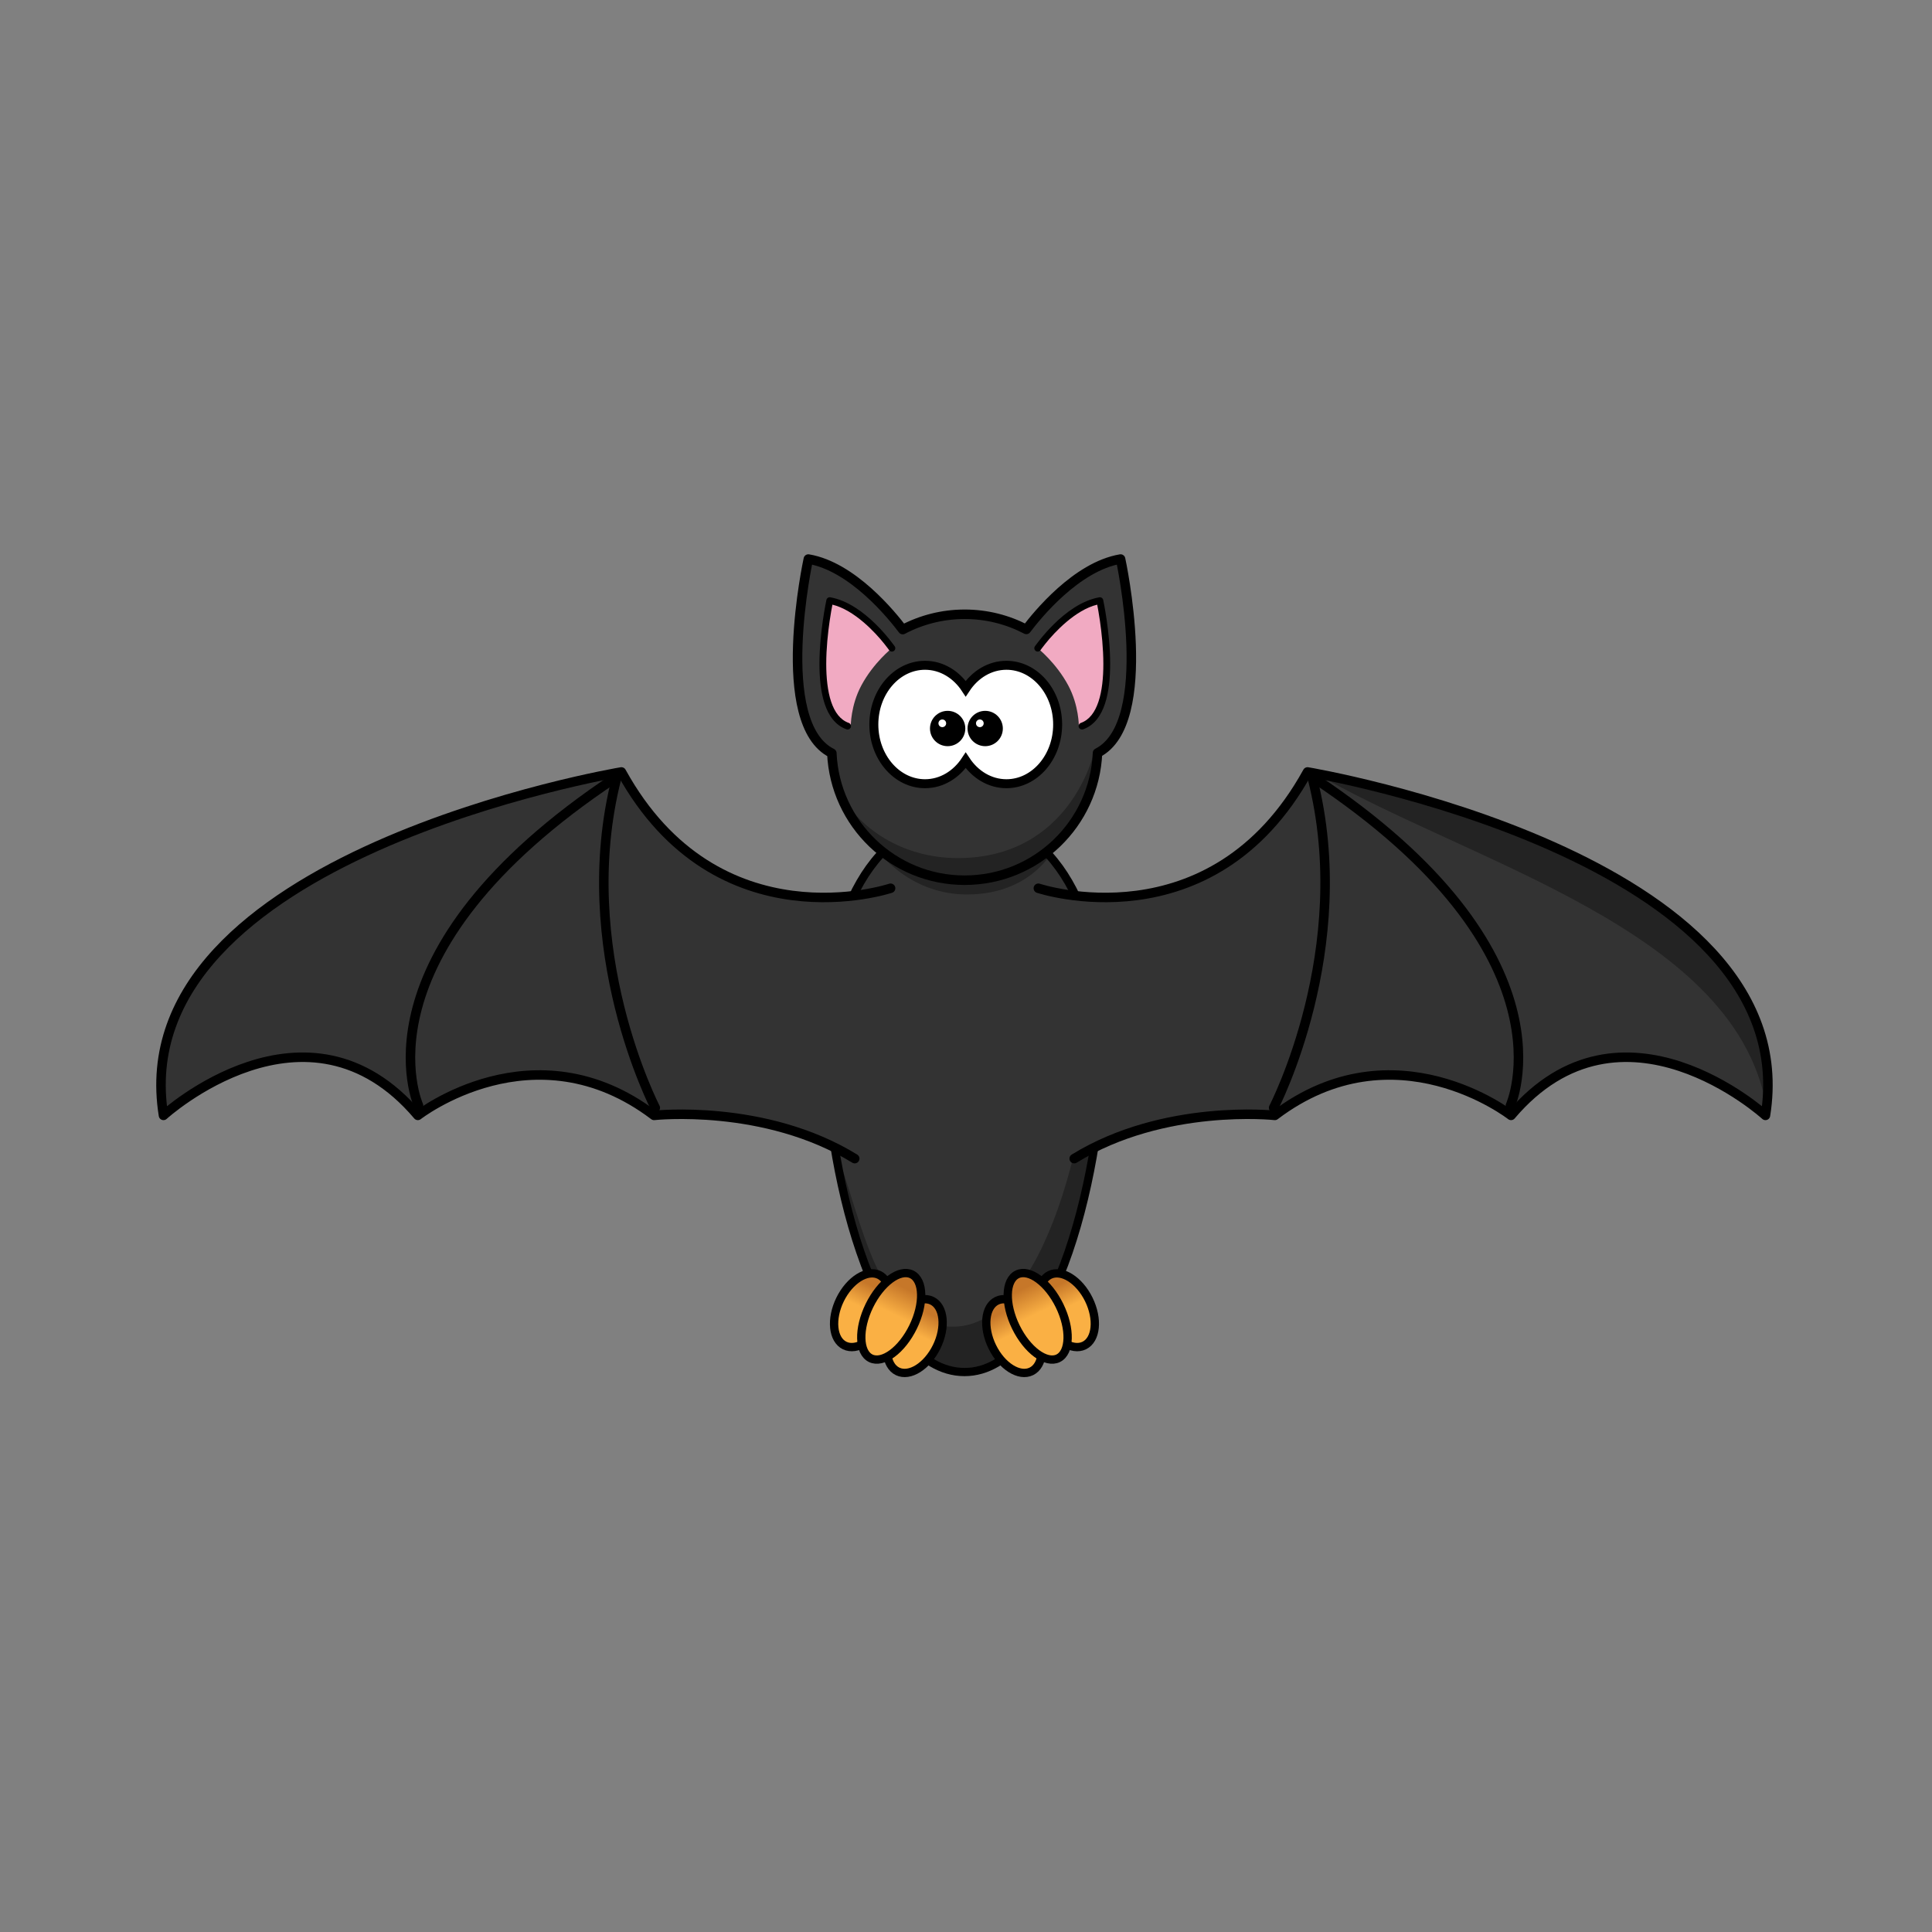 <svg:svg xmlns:dc="http://purl.org/dc/elements/1.1/" xmlns:ns2="http://web.resource.org/cc/" xmlns:rdf="http://www.w3.org/1999/02/22-rdf-syntax-ns#" xmlns:svg="http://www.w3.org/2000/svg" height="609.974" id="Layer_1" version="1.0" viewBox="-49.331 -175.001 609.974 609.974" width="609.974" xml:space="preserve">
<svg:rect x="-49.331" y="-175.001" width="609.974" height="609.974" fill="#808080" stroke="none"/>
<svg:g id="g236">
	<svg:path d="m299.13 153.22c0 38.81-14.89 104.96-43.96 104.96s-43.96-66.15-43.96-104.96 14.89-70.271 43.96-70.271 43.96 31.461 43.96 70.271z" id="path238" style="stroke-linejoin:round;stroke:#000000;stroke-width:2.602;stroke-linecap:round;fill:#333333" />
	<svg:path d="m294.83 127.9c0.67 4.3 1.02 8.74 1.02 13.28 0 37.54-15.04 102.68-44.27 102.68-21.91 0-27.06-25.81-35.1-50.21 3.66 30.98 12.58 63.29 38.23 63.29 29.23 0 44.27-65.14 44.27-102.68 0-9.34-1.48-18.25-4.15-26.36z" id="path3293_4_" style="fill-opacity:.314" />
</svg:g>
<svg:g id="g241">
	<svg:g id="g243">
			<svg:linearGradient gradientTransform="matrix(-1.6 .782 .749 1.532 1470.4 -1.516)" gradientUnits="userSpaceOnUse" id="path3224_2_" x1="666.28" x2="666.28" y1="-178.48" y2="-182.93">
			<svg:stop id="stop246" offset="0" style="stop-color:#fab044" />
			<svg:stop id="stop248" offset="1" style="stop-color:#c67729" />
		</svg:linearGradient>
			<svg:path d="m263.95 250.2c-3.01-6.16-2.36-12.66 1.45-14.52s9.33 1.62 12.34 7.77c3.01 6.16 2.36 12.66-1.45 14.52s-9.34-1.62-12.34-7.77z" id="path3224_3_" style="stroke-linejoin:round;stroke:#000000;stroke-width:2.625;stroke-linecap:round;fill:url(#path3224_2_)" />
			<svg:linearGradient gradientTransform="matrix(-1.6 .782 .749 1.532 1501.4 -16.665)" gradientUnits="userSpaceOnUse" id="path3220_3_" x1="675.21" x2="675.21" y1="-178.48" y2="-182.93">
			<svg:stop id="stop252" offset="0" style="stop-color:#fab044" />
			<svg:stop id="stop254" offset="1" style="stop-color:#c67729" />
		</svg:linearGradient>
			<svg:path d="m280.65 242.04c-3.01-6.16-2.36-12.66 1.45-14.52s9.33 1.62 12.34 7.77c3.01 6.16 2.36 12.66-1.45 14.52s-9.34-1.62-12.34-7.77z" id="path3220_2_" style="stroke-linejoin:round;stroke:#000000;stroke-width:2.625;stroke-linecap:round;fill:url(#path3220_3_)" />
			<svg:linearGradient gradientTransform="matrix(-1.6 .782 .749 1.532 1486.2 -9.2)" gradientUnits="userSpaceOnUse" id="path3222_2_" x1="670.81" x2="670.81" y1="-179.94" y2="-185.23">
			<svg:stop id="stop258" offset="0" style="stop-color:#fab044" />
			<svg:stop id="stop260" offset="1" style="stop-color:#c67729" />
		</svg:linearGradient>
			<svg:path d="m271.39 243.96c-3.57-7.31-3.38-14.75 0.43-16.61s9.79 2.56 13.37 9.87c3.57 7.31 3.38 14.75-0.43 16.61s-9.79-2.56-13.37-9.87z" id="path3222_3_" style="stroke-linejoin:round;stroke:#000000;stroke-width:2.625;stroke-linecap:round;fill:url(#path3222_2_)" />
	</svg:g>
	<svg:g id="g263">
			<svg:linearGradient gradientTransform="matrix(1.6 .782 -.749 1.532 -582.46 -1.516)" gradientUnits="userSpaceOnUse" id="path3224_4_" x1="475.8" x2="475.8" y1="-81.261" y2="-85.708">
			<svg:stop id="stop266" offset="0" style="stop-color:#fab044" />
			<svg:stop id="stop268" offset="1" style="stop-color:#c67729" />
		</svg:linearGradient>
			<svg:path d="m246.4 250.2c3-6.16 2.35-12.66-1.46-14.52-3.8-1.86-9.33 1.62-12.34 7.77-3.01 6.16-2.36 12.66 1.45 14.52s9.34-1.62 12.35-7.77z" id="path3224_1_" style="stroke-linejoin:round;stroke:#000000;stroke-width:2.625;stroke-linecap:round;fill:url(#path3224_4_)" />
			<svg:linearGradient gradientTransform="matrix(1.6 .782 -.749 1.532 -613.46 -16.665)" gradientUnits="userSpaceOnUse" id="path3220_4_" x1="484.73" x2="484.73" y1="-81.26" y2="-85.708">
			<svg:stop id="stop272" offset="0" style="stop-color:#fab044" />
			<svg:stop id="stop274" offset="1" style="stop-color:#c67729" />
		</svg:linearGradient>
			<svg:path d="m229.7 242.04c3-6.16 2.35-12.66-1.46-14.52-3.8-1.86-9.33 1.62-12.34 7.77-3.01 6.16-2.36 12.66 1.45 14.52s9.34-1.62 12.35-7.77z" id="path3220_1_" style="stroke-linejoin:round;stroke:#000000;stroke-width:2.625;stroke-linecap:round;fill:url(#path3220_4_)" />
			<svg:linearGradient gradientTransform="matrix(1.6 .782 -.749 1.532 -598.18 -9.2)" gradientUnits="userSpaceOnUse" id="path3222_4_" x1="480.33" x2="480.33" y1="-82.72" y2="-88.004">
			<svg:stop id="stop278" offset="0" style="stop-color:#fab044" />
			<svg:stop id="stop280" offset="1" style="stop-color:#c67729" />
		</svg:linearGradient>
			<svg:path d="m238.95 243.96c3.57-7.31 3.38-14.75-0.43-16.61s-9.79 2.56-13.37 9.87c-3.57 7.31-3.38 14.75 0.43 16.61s9.8-2.56 13.37-9.87z" id="path3222_1_" style="stroke-linejoin:round;stroke:#000000;stroke-width:2.625;stroke-linecap:round;fill:url(#path3222_4_)" />
	</svg:g>
</svg:g>
<svg:g id="g283">
	<svg:g id="g285">
		<svg:g id="g287">
			<svg:path d="m289.82 190.8c28.39-17.48 63.35-13.65 63.35-13.65 37.86-28.69 74.57 0 74.57 0 35-41.31 80.32 0 80.32 0 13.19-82.037-144.57-108.43-144.57-108.43-30.33 54.99-84.99 36.72-84.99 36.72" id="path289" style="stroke-linejoin:round;stroke:#000000;stroke-width:3;stroke-linecap:round;fill:#333333" />
		</svg:g>
		<svg:g id="g291">
			<svg:path d="m427.54 174.04s21.8-47.78-62.23-103.54" id="path293" style="stroke-linejoin:round;stroke:#000000;stroke-width:3;stroke-linecap:round;fill:#333333" />
			<svg:path d="m352.78 174.75s26.04-50.09 12.21-104.18" id="path295" style="stroke-linejoin:round;stroke:#000000;stroke-width:3;stroke-linecap:round;fill:#333333" />
		</svg:g>
	</svg:g>
	<svg:g id="g297">
		<svg:g id="g299">
			<svg:path d="m220.52 190.8c-28.39-17.48-63.35-13.65-63.35-13.65-37.86-28.69-74.573 0-74.573 0-34.994-41.31-80.313 0-80.313 0-13.195-82.037 144.57-108.43 144.57-108.43 30.33 54.99 84.99 36.72 84.99 36.72" id="path301" style="stroke-linejoin:round;stroke:#000000;stroke-width:3;stroke-linecap:round;fill:#333333" />
		</svg:g>
		<svg:g id="g303">
			<svg:path d="m82.804 174.04s-21.801-47.78 62.226-103.54" id="path305" style="stroke-linejoin:round;stroke:#000000;stroke-width:3;stroke-linecap:round;fill:#333333" />
			<svg:path d="m157.56 174.75s-26.04-50.09-12.2-104.18" id="path307" style="stroke-linejoin:round;stroke:#000000;stroke-width:3;stroke-linecap:round;fill:#333333" />
		</svg:g>
	</svg:g>
</svg:g>
<svg:path d="m284.24 91.596s-13.69 12.144-30.08 12.144c-12.54 0-19.46-4.977-27.13-11.131 0 0 9.89 14.791 28.92 14.791 21.65 0 28.29-15.804 28.29-15.804z" id="path3293_3_" style="fill-opacity:.314" />
<svg:g id="g310">
	<svg:g id="g312">
		<svg:path d="m304.46 1.5c-13.92 2.347-26.39 17.749-29.76 22.223-5.82-3.05-12.44-4.785-19.46-4.785-7.06 0-13.72 1.753-19.56 4.836-3.31-4.405-15.82-19.918-29.8-22.274 0 0-11.36 52.004 7.42 61.295 0.98 22.316 19.38 40.105 41.94 40.105 22.58 0 40.99-17.826 41.94-40.176 18.58-9.478 7.28-61.224 7.28-61.224z" id="path314" style="stroke-linejoin:round;stroke:#000000;stroke-width:3;stroke-linecap:round;fill:#333333" />
		<svg:path d="m295.98 62.765s-7.35 33.15-42.94 33.15c-17.07 0-31.73-9.15-37.99-22.189 3.78 16.627 20.45 29.174 40.43 29.174 22.77 0 41.24-16.273 41.24-36.329 0-4.995-0.74-3.806-0.74-3.806z" id="path3293_1_" style="fill-opacity:.314" />
	</svg:g>
	<svg:g id="g317">
		<svg:g id="g319">
			<svg:path d="m287.95 41.426c-3.83-7.167-9.65-11.778-9.65-11.778s9.17-13.247 19.62-15.007c0 0 6.62 34.886-6.64 39.61 0-0.001 0.05-6.499-3.33-12.825z" id="path321" style="fill:#f1aac2" />
			<svg:path d="m291.27 54.612c-0.2-0.559 0.09-1.172 0.65-1.371 2.66-0.946 4.42-3.319 5.56-6.706 1.13-3.364 1.55-7.631 1.54-11.914 0-4.925-0.54-9.877-1.08-13.588-0.33-2.277-0.65-4.079-0.86-5.132-6.91 1.67-13.5 8.744-16.35 12.322-1.01 1.244-1.55 2.033-1.55 2.035-0.34 0.486-1.01 0.608-1.49 0.271-0.49-0.337-0.61-1.006-0.27-1.493 0.1-0.047 9.17-13.475 20.32-15.454 0.56-0.095 1.1 0.269 1.23 0.828 0 0.041 2.19 10.057 2.2 20.211-0.01 4.422-0.41 8.871-1.65 12.593-1.23 3.704-3.37 6.792-6.88 8.045-0.12 0.042-0.24 0.063-0.36 0.063-0.44 0-0.85-0.273-1.01-0.71z" id="path323" />
		</svg:g>
		<svg:g id="g325">
			<svg:path d="m222.61 41.426c3.83-7.167 9.65-11.778 9.65-11.778s-9.18-13.247-19.62-15.007c0 0-6.62 34.886 6.64 39.61 0-0.001-0.06-6.499 3.33-12.825z" id="path327" style="fill:#f1aac2" />
			<svg:path d="m219.29 54.612c0.2-0.559-0.09-1.172-0.65-1.371-2.66-0.946-4.43-3.319-5.57-6.706-1.12-3.364-1.54-7.631-1.54-11.914 0-4.925 0.54-9.877 1.08-13.588 0.33-2.277 0.66-4.079 0.87-5.132 6.91 1.67 13.5 8.744 16.35 12.322 1 1.244 1.55 2.033 1.55 2.035 0.34 0.486 1 0.608 1.49 0.271s0.61-1.006 0.27-1.493c-0.1-0.047-9.17-13.475-20.32-15.454-0.57-0.095-1.11 0.269-1.23 0.828-0.01 0.041-2.2 10.057-2.2 20.211 0 4.422 0.41 8.871 1.65 12.593 1.23 3.704 3.37 6.792 6.88 8.045 0.11 0.042 0.24 0.063 0.36 0.063 0.44 0 0.85-0.273 1.01-0.71z" id="path329" />
		</svg:g>
	</svg:g>
	<svg:g id="g331">
		<svg:g id="g333" style="display:none">
			<svg:path d="m259.52 38.191c3.79-9.183 10.18-10.427 10.18-10.427s-3.56 4.79-0.33 3.458c4.98-2.063 20.84 4.403 20.84 4.403s-21.01-4.89-30.69 2.566z" id="path3283_1_" style="stroke-linejoin:round;stroke:#000000;stroke-width:2.832;display:inline;fill:#ffffff" />
			<svg:path d="m250.82 37.334c-3.78-9.183-10.18-10.426-10.18-10.426s3.56 4.79 0.34 3.458c-4.99-2.063-20.85 4.402-20.85 4.402s21.01-4.89 30.69 2.566z" id="path3285_1_" style="stroke-linejoin:round;stroke:#000000;stroke-width:2.832;display:inline;fill:#ffffff" />
		</svg:g>
		<svg:g id="g337">
			<svg:path d="m242.72 35.045c-8.92 0-16.16 8.375-16.16 18.696 0 10.319 7.24 18.695 16.16 18.695 5.24 0 9.89-2.895 12.84-7.375 2.96 4.483 7.62 7.375 12.86 7.375 8.92 0 16.17-8.376 16.17-18.695 0-10.321-7.25-18.696-16.17-18.696-5.24 0-9.9 2.894-12.86 7.376-2.95-4.479-7.6-7.376-12.84-7.376z" id="path2387_1_" style="stroke:#000000;stroke-width:2.832;stroke-linecap:round;fill:#ffffff" />
			<svg:g id="g340">
				<svg:path d="m254.54 55.006c0 2.584-2.09 4.679-4.68 4.679-2.58 0-4.68-2.095-4.68-4.679 0-2.585 2.1-4.68 4.68-4.68 2.59 0.001 4.68 2.095 4.68 4.68z" id="path2411_1_" style="stroke:#000000;stroke-width:1.795;stroke-linecap:round" />
				<svg:path d="m249.39 53.367c0 0.67-0.55 1.213-1.21 1.213-0.68 0-1.22-0.543-1.22-1.213s0.54-1.214 1.22-1.214c0.66 0 1.21 0.544 1.21 1.214z" id="path3341_1_" style="fill:#ffffff" />
			</svg:g>
			<svg:g id="g344">
				<svg:path d="m266.39 55.006c0 2.584-2.09 4.679-4.67 4.679-2.59 0-4.68-2.095-4.68-4.679 0-2.585 2.09-4.68 4.68-4.68 2.58 0.001 4.67 2.095 4.67 4.68z" id="path3301_1_" style="stroke:#000000;stroke-width:1.795;stroke-linecap:round" />
				<svg:path d="m261.24 53.367c0 0.67-0.54 1.213-1.21 1.213s-1.22-0.543-1.22-1.213 0.55-1.214 1.22-1.214 1.21 0.544 1.21 1.214z" id="path3343_1_" style="fill:#ffffff" />
			</svg:g>
		</svg:g>
	</svg:g>
</svg:g>
<svg:path d="m364.59 68.291c49.46 29.218 135.96 50.049 144.1 108.27 0 0 3.72-12.54-2.39-28.55-22.72-59.501-141.71-79.719-141.71-79.719z" id="path3293_5_" style="fill-opacity:.314" />
</svg:svg>